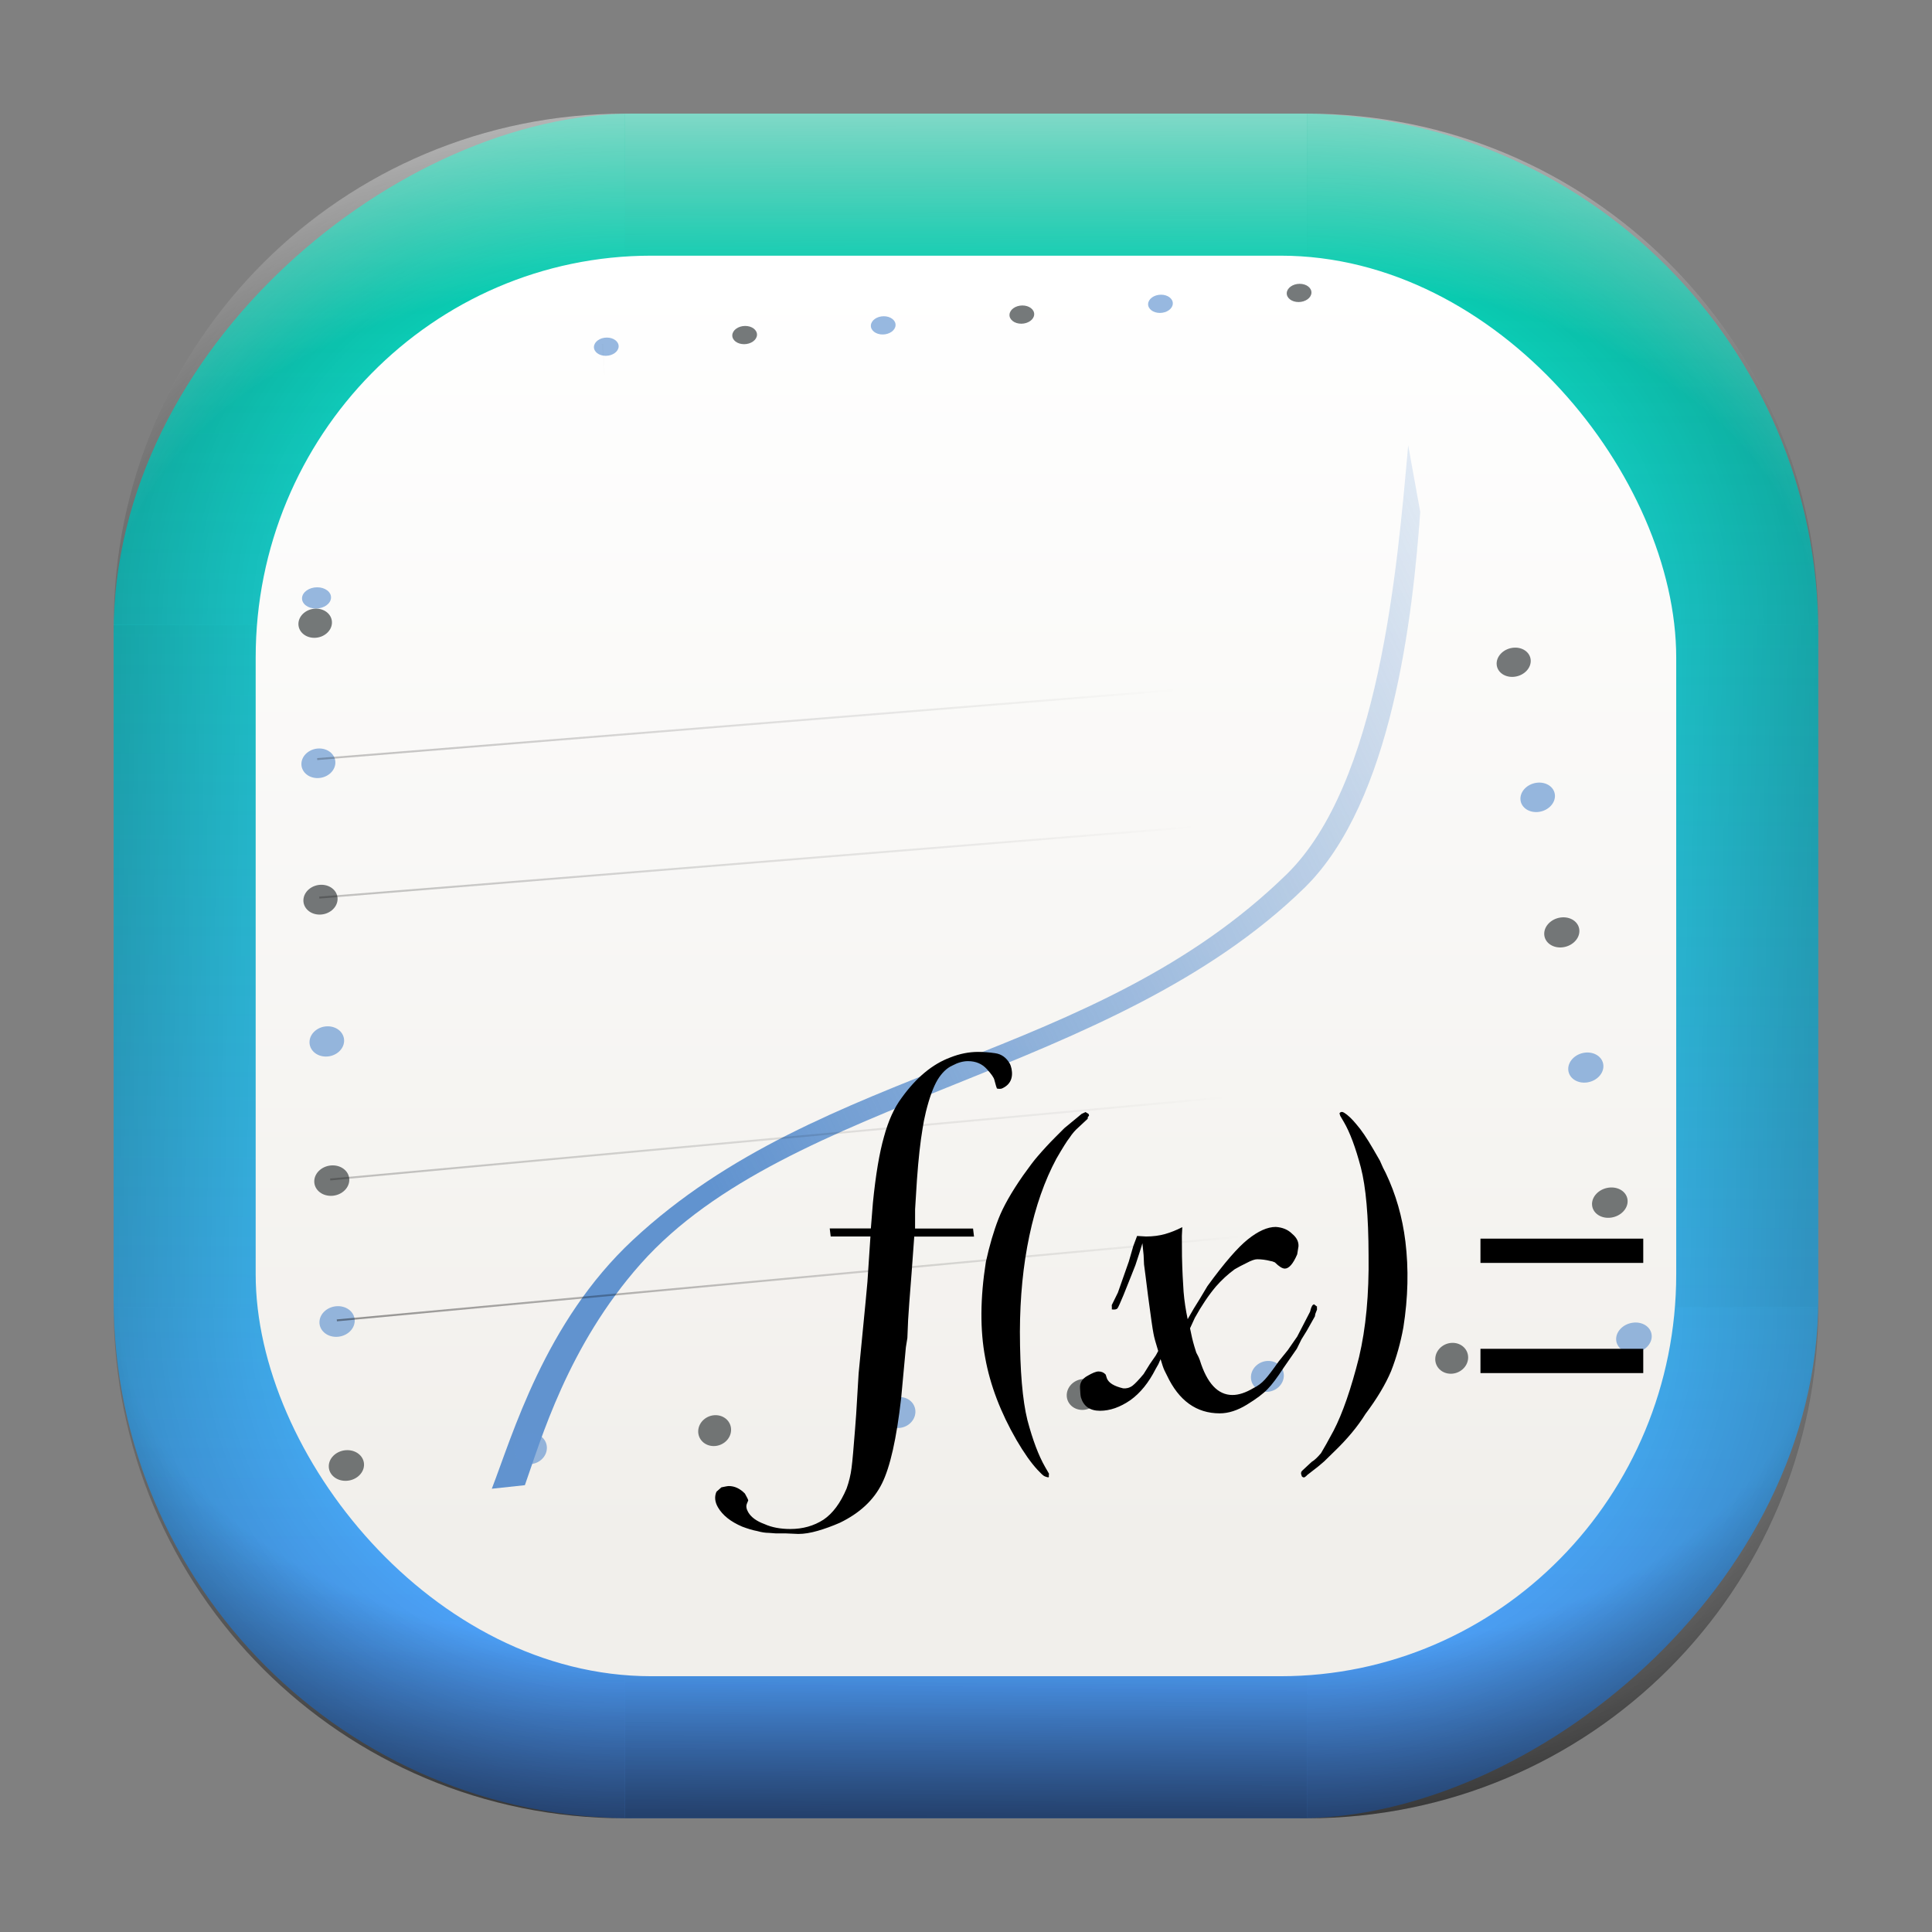 <?xml version="1.0" encoding="UTF-8" standalone="no"?>
<svg
   width="68"
   height="68"
   viewBox="0 0 17.992 17.992"
   version="1.1"
   id="svg1114"
   inkscape:version="1.3.2 (091e20ef0f, 2023-11-25)"
   sodipodi:docname="org.kde.kmplot.svg"
   xmlns:inkscape="http://www.inkscape.org/namespaces/inkscape"
   xmlns:sodipodi="http://sodipodi.sourceforge.net/DTD/sodipodi-0.dtd"
   xmlns:xlink="http://www.w3.org/1999/xlink"
   xmlns="http://www.w3.org/2000/svg"
   xmlns:svg="http://www.w3.org/2000/svg"
   xmlns:rdf="http://www.w3.org/1999/02/22-rdf-syntax-ns#"
   xmlns:cc="http://creativecommons.org/ns#"
   xmlns:dc="http://purl.org/dc/elements/1.1/">
  <rect x="0" y="0" width="17.992" height="17.992" fill="#808080" stroke="none"/>
  <style
     type="text/css"
     id="current-color-scheme">.ColorScheme-Highlight { color:#5599ff; }
</style>
  <defs
     id="defs1108">
    <linearGradient
       id="linearGradient12"
       inkscape:collect="always">
      <stop
         style="stop-color:#ffffff;stop-opacity:0;"
         offset="0"
         id="stop10" />
      <stop
         id="stop11"
         offset="0.659"
         style="stop-color:#ffffff;stop-opacity:0" />
      <stop
         style="stop-color:#ffffff;stop-opacity:1;"
         offset="1"
         id="stop12" />
    </linearGradient>
    <linearGradient
       id="linearGradient9"
       inkscape:collect="always">
      <stop
         style="stop-color:#000000;stop-opacity:0;"
         offset="0"
         id="stop1" />
      <stop
         id="stop8"
         offset="0.661"
         style="stop-color:#000000;stop-opacity:0" />
      <stop
         style="stop-color:#000000;stop-opacity:1;"
         offset="1"
         id="stop9" />
    </linearGradient>
    <linearGradient
       id="linearGradient7"
       inkscape:collect="always">
      <stop
         style="stop-color:#000000;stop-opacity:0;"
         offset="0"
         id="stop5" />
      <stop
         id="stop6"
         offset="0.659"
         style="stop-color:#000000;stop-opacity:0" />
      <stop
         style="stop-color:#000000;stop-opacity:1;"
         offset="1"
         id="stop7" />
    </linearGradient>
    <linearGradient
       id="linearGradient4"
       inkscape:collect="always">
      <stop
         style="stop-color:#000000;stop-opacity:0;"
         offset="0"
         id="stop2" />
      <stop
         id="stop3"
         offset="0.671"
         style="stop-color:#000000;stop-opacity:0" />
      <stop
         style="stop-color:#000000;stop-opacity:1;"
         offset="1"
         id="stop4" />
    </linearGradient>
    <linearGradient
       inkscape:collect="always"
       id="linearGradient899">
      <stop
         style="stop-color:#00d4aa;stop-opacity:1;"
         offset="0"
         id="stop895" />
      <stop
         style="stop-color:#5599ff;stop-opacity:1;"
         offset="1"
         id="stop897" />
    </linearGradient>
    <linearGradient
       id="linearGradient1167"
       x1="40.752"
       x2="40.752"
       y1="28.508"
       y2="17.206"
       gradientUnits="userSpaceOnUse">
      <stop
         style="stop-color:#84fb6e;stop-opacity:1"
         stop-color="#0ab816"
         offset="0"
         id="stop1163" />
      <stop
         style="stop-color:#0dd41a;stop-opacity:1"
         stop-color="#0cf36c"
         offset="1"
         id="stop1165" />
    </linearGradient>
    <linearGradient
       id="cornerBevel"
       inkscape:collect="always">
      <stop
         style="stop-color:#000000;stop-opacity:0;"
         offset="0"
         id="stop2663" />
      <stop
         id="stop2671"
         offset="0.667"
         style="stop-color:#000000;stop-opacity:0" />
      <stop
         style="stop-color:#000000;stop-opacity:1;"
         offset="1"
         id="stop2661" />
    </linearGradient>
    <linearGradient
       id="bevel"
       inkscape:collect="always">
      <stop
         id="stop2685"
         offset="0"
         style="stop-color:#000000;stop-opacity:1;" />
      <stop
         id="stop2687"
         offset="1"
         style="stop-color:#000000;stop-opacity:0;" />
    </linearGradient>
    <linearGradient
       id="highlightCorner"
       inkscape:collect="always">
      <stop
         style="stop-color:#ffffff;stop-opacity:0;"
         offset="0"
         id="stop2613" />
      <stop
         id="stop2621"
         offset="0.667"
         style="stop-color:#ffffff;stop-opacity:0" />
      <stop
         style="stop-color:#ffffff;stop-opacity:1;"
         offset="1"
         id="stop2611" />
    </linearGradient>
    <linearGradient
       inkscape:collect="always"
       id="highlight">
      <stop
         style="stop-color:#ffffff;stop-opacity:1;"
         offset="0"
         id="stop2921" />
      <stop
         style="stop-color:#ffffff;stop-opacity:0;"
         offset="1"
         id="stop2923" />
    </linearGradient>
    <radialGradient
       inkscape:collect="always"
       xlink:href="#highlightCorner"
       id="radialGradient15"
       gradientUnits="userSpaceOnUse"
       gradientTransform="matrix(0.043,-12.079,17.934,0.064,14.524,-50.374)"
       cx="-4.58"
       cy="-0.502"
       fx="-4.58"
       fy="-0.502"
       r="0.397" />
    <linearGradient
       inkscape:collect="always"
       xlink:href="#highlight"
       id="linearGradient15"
       gradientUnits="userSpaceOnUse"
       x1="-3.845"
       y1="-1.153"
       x2="-3.845"
       y2="-0.895"
       gradientTransform="matrix(6.092,0,0,6.092,32.229,7.154)" />
    <radialGradient
       inkscape:collect="always"
       xlink:href="#linearGradient12"
       id="radialGradient17"
       gradientUnits="userSpaceOnUse"
       gradientTransform="matrix(-0.022,-12.045,-17.968,0.034,1.664,-50.223)"
       cx="-4.575"
       cy="-0.553"
       fx="-4.575"
       fy="-0.553"
       r="0.397" />
    <radialGradient
       inkscape:collect="always"
       xlink:href="#linearGradient7"
       id="radialGradient18"
       gradientUnits="userSpaceOnUse"
       gradientTransform="matrix(0.065,12.1,17.934,-0.096,14.61,64.748)"
       cx="-4.428"
       cy="-0.501"
       fx="-4.428"
       fy="-0.501"
       r="0.397" />
    <linearGradient
       inkscape:collect="always"
       xlink:href="#bevel"
       id="linearGradient18"
       gradientUnits="userSpaceOnUse"
       x1="-3.842"
       y1="-1.451"
       x2="-3.841"
       y2="-1.197"
       gradientTransform="matrix(6.092,0,0,6.092,32.229,-7.154)" />
    <radialGradient
       inkscape:collect="always"
       xlink:href="#linearGradient4"
       id="radialGradient20"
       gradientUnits="userSpaceOnUse"
       gradientTransform="matrix(-0.01,11.991,-17.967,-0.015,1.735,64.306)"
       cx="-4.424"
       cy="-0.55"
       fx="-4.424"
       fy="-0.55"
       r="0.397" />
    <radialGradient
       inkscape:collect="always"
       xlink:href="#cornerBevel"
       id="radialGradient25"
       gradientUnits="userSpaceOnUse"
       gradientTransform="matrix(12.185,0,0,12.185,59.631,10.378)"
       cx="-4.457"
       cy="-0.449"
       fx="-4.457"
       fy="-0.449"
       r="0.397" />
    <linearGradient
       inkscape:collect="always"
       xlink:href="#bevel"
       id="linearGradient25"
       gradientUnits="userSpaceOnUse"
       x1="-3.849"
       y1="-1.146"
       x2="-3.846"
       y2="-0.891"
       gradientTransform="matrix(6.092,0,0,6.092,32.229,7.154)" />
    <radialGradient
       inkscape:collect="always"
       xlink:href="#cornerBevel"
       id="radialGradient29"
       gradientUnits="userSpaceOnUse"
       gradientTransform="matrix(0,-12.185,12.185,0,11.274,-44.428)"
       cx="-4.571"
       cy="-0.487"
       fx="-4.571"
       fy="-0.487"
       r="0.397" />
    <radialGradient
       inkscape:collect="always"
       xlink:href="#cornerBevel"
       id="radialGradient30"
       gradientUnits="userSpaceOnUse"
       gradientTransform="matrix(-12.185,-0.049,0.048,-11.942,-43.502,3.852)"
       cx="-4.534"
       cy="-0.603"
       fx="-4.534"
       fy="-0.603"
       r="0.397" />
    <radialGradient
       inkscape:collect="always"
       xlink:href="#linearGradient9"
       id="radialGradient31"
       gradientUnits="userSpaceOnUse"
       gradientTransform="matrix(0,-12.152,11.979,0,18.476,-48.771)"
       cx="-4.418"
       cy="-0.565"
       fx="-4.418"
       fy="-0.565"
       r="0.397" />
    <linearGradient
       inkscape:collect="always"
       xlink:href="#bevel"
       id="linearGradient34"
       gradientUnits="userSpaceOnUse"
       x1="-3.997"
       y1="-1.222"
       x2="-4"
       y2="-0.967"
       gradientTransform="matrix(6.092,0,0,6.092,17.025,8.05)" />
    <linearGradient
       inkscape:collect="always"
       xlink:href="#bevel"
       id="linearGradient35"
       gradientUnits="userSpaceOnUse"
       x1="-4.092"
       y1="-1.449"
       x2="-4.095"
       y2="-1.197"
       gradientTransform="matrix(6.092,0,0,6.092,16.129,-7.154)" />
    <linearGradient
       inkscape:collect="always"
       xlink:href="#bevel"
       id="linearGradient36"
       gradientUnits="userSpaceOnUse"
       x1="-3.873"
       y1="-1.372"
       x2="-3.877"
       y2="-1.116"
       gradientTransform="matrix(6.092,0,0,6.092,31.333,-8.05)" />
    <linearGradient
       id="paint2_linear_77:3-7"
       x1="79.398"
       y1="-197.844"
       x2="82.901"
       y2="-199.978"
       gradientUnits="userSpaceOnUse"
       gradientTransform="matrix(1.925,0,0,1.731,-40.887,399.617)">
      <stop
         stop-color="#EBFAFF"
         stop-opacity="0.1"
         id="stop29-5-7"
         offset="0"
         style="stop-color:#c3c3c3;stop-opacity:1;" />
      <stop
         offset="1"
         stop-color="#70A9FF"
         stop-opacity="0.5"
         id="stop30-0-1"
         style="stop-color:#05c7ff;stop-opacity:0.8;" />
    </linearGradient>
    <linearGradient
       inkscape:collect="always"
       xlink:href="#linearGradient899"
       id="linearGradient926"
       x1="0.989"
       y1="-9.341"
       x2="16.919"
       y2="-9.225"
       gradientUnits="userSpaceOnUse"
       gradientTransform="translate(-0.926,0.476)" />
    <linearGradient
       id="a"
       x1="7.937"
       x2="7.937"
       y1="15.081"
       y2="1.852"
       gradientTransform="matrix(0.893,0,0,0.893,0.908,0.915)"
       gradientUnits="userSpaceOnUse">
      <stop
         offset="0"
         stop-color="#f1efeb"
         id="stop1-3" />
      <stop
         offset="1"
         stop-color="#fff"
         id="stop2-3" />
    </linearGradient>
    <linearGradient
       id="b-3"
       gradientTransform="matrix(0.944,0,0,0.944,-301.191,-493.754)"
       gradientUnits="userSpaceOnUse"
       x1="400.571"
       x2="400.571"
       y1="545.798"
       y2="517.798">
      <stop
         offset="0"
         stop-color="#eff0f1"
         id="stop7-6" />
      <stop
         offset="1"
         stop-color="#fcfcfc"
         id="stop9-7" />
    </linearGradient>
    <linearGradient
       id="d-9"
       gradientUnits="userSpaceOnUse"
       x1="13.571"
       x2="13.143"
       y1="21.286"
       y2="3.286"
       gradientTransform="translate(-2.571,-2.571)">
      <stop
         offset="0"
         stop-color="#788085"
         id="stop17-1" />
      <stop
         offset="1"
         stop-color="#9ba1a6"
         id="stop19-2" />
    </linearGradient>
    <linearGradient
       id="f-9-3"
       gradientUnits="userSpaceOnUse"
       x1="9.178"
       x2="11.427"
       y1="7.535"
       y2="9.784"
       gradientTransform="matrix(0.823,0,0,0.859,-0.937,-1.315)">
      <stop
         offset="0"
         id="stop2617-1-6" />
      <stop
         offset="1"
         stop-opacity="0"
         id="stop2619-2-0" />
    </linearGradient>
    <linearGradient
       id="linearGradient1000"
       x1="-25.122"
       x2="-15.582"
       y1="9.342"
       y2="9.342"
       gradientUnits="userSpaceOnUse"
       gradientTransform="matrix(1.127,0,0,1.127,30.834,-2.927)">
      <stop
         stop-color="#407fff"
         offset="0"
         id="stop47" />
      <stop
         stop-color="#ff407a"
         offset="1"
         id="stop49" />
    </linearGradient>
    <linearGradient
       id="linearGradient952"
       x1="-20.384"
       x2="-23.272"
       y1="6.133"
       y2="15.312"
       gradientUnits="userSpaceOnUse"
       gradientTransform="matrix(1.127,0,0,1.127,32.458,-2.726)">
      <stop
         stop-color="#232323"
         offset="0"
         id="stop40" />
      <stop
         stop-color="#323296"
         offset=".95"
         id="stop42" />
      <stop
         stop-color="#232323"
         offset="1"
         id="stop44" />
    </linearGradient>
    <radialGradient
       id="radialGradient123159"
       cx="-24.473"
       cy="9.835"
       r="1.521"
       gradientTransform="matrix(1.473,0,0,1.473,43.968,-6.928)"
       gradientUnits="userSpaceOnUse">
      <stop
         stop-color="#291dc0"
         offset="0"
         id="stop29" />
      <stop
         stop-color="#1b1b23"
         offset="1"
         id="stop31" />
    </radialGradient>
    <linearGradient
       id="linearGradient123197"
       x1="-36.117"
       x2="-33.22"
       y1="10.638"
       y2="7.74"
       gradientUnits="userSpaceOnUse"
       gradientTransform="matrix(1.582,0,0,1.582,62.778,-6.987)">
      <stop
         offset="0"
         id="stop35" />
      <stop
         stop-opacity="0"
         offset="1"
         id="stop37" />
    </linearGradient>
    <radialGradient
       id="radialGradient123131"
       cx="-24.473"
       cy="9.835"
       r="1.141"
       gradientTransform="matrix(2.247,0,0,1.663,62.864,-8.802)"
       gradientUnits="userSpaceOnUse"
       xlink:href="#a-9" />
    <linearGradient
       id="a-9"
       x1="23.487"
       x2="23.487"
       y1="15.18"
       y2="32.913"
       gradientTransform="matrix(0.127,0,0,0.127,-27.515,6.793)"
       gradientUnits="userSpaceOnUse">
      <stop
         stop-color="#141414"
         offset="0"
         id="stop5-3" />
      <stop
         stop-color="#30277f"
         offset="1"
         id="stop7-6-3" />
    </linearGradient>
    <linearGradient
       id="linearGradient123149"
       x1="-24.478"
       x2="-24.478"
       y1="11.104"
       y2="8.491"
       gradientTransform="matrix(1.582,0,0,1.582,46.594,-8.005)"
       gradientUnits="userSpaceOnUse">
      <stop
         stop-color="#2d1edc"
         offset="0"
         id="stop22" />
      <stop
         stop-color="#141414"
         offset="1"
         id="stop24" />
    </linearGradient>
    <radialGradient
       id="radialGradient123155"
       cx="-24.473"
       cy="9.835"
       r="1.141"
       gradientTransform="matrix(1.804,0,0,1.335,52.026,-5.578)"
       gradientUnits="userSpaceOnUse"
       xlink:href="#a-9" />
    <linearGradient
       id="linearGradient123157"
       x1="-24.478"
       x2="-24.478"
       y1="11.104"
       y2="8.491"
       gradientTransform="matrix(1.27,0,0,1.27,38.962,-4.938)"
       gradientUnits="userSpaceOnUse"
       xlink:href="#a-9" />
    <radialGradient
       id="c-7"
       cx="24.047"
       cy="23.949"
       r="2.987"
       gradientTransform="matrix(0.325,-5.9392216e-8,4.498202e-8,0.246,0.114,1.645)"
       gradientUnits="userSpaceOnUse">
      <stop
         stop-color="#2839e6"
         offset="0"
         id="stop10-7" />
      <stop
         stop-opacity="0"
         offset="1"
         id="stop12-5" />
    </radialGradient>
    <linearGradient
       id="linearGradient123141"
       x1="-24.485"
       x2="-24.485"
       y1="8.696"
       y2="9.751"
       gradientTransform="matrix(1.582,0,0,1.582,46.646,-8.005)"
       gradientUnits="userSpaceOnUse"
       xlink:href="#d-6" />
    <linearGradient
       id="d-6"
       x1="361.36"
       x2="361.36"
       y1="616.07"
       y2="722.79"
       gradientTransform="matrix(0.004,0,0,0.004,-25.925,7.126)"
       gradientUnits="userSpaceOnUse">
      <stop
         stop-color="#fff"
         offset="0"
         id="stop15" />
      <stop
         stop-color="#fff"
         stop-opacity="0"
         offset="1"
         id="stop17" />
    </linearGradient>
    <linearGradient
       id="linearGradient123161"
       x1="361.36"
       x2="361.36"
       y1="616.07"
       y2="722.79"
       gradientTransform="matrix(0.006,0,0,0.006,5.627,3.269)"
       gradientUnits="userSpaceOnUse"
       xlink:href="#d-6" />
    <linearGradient
       inkscape:collect="always"
       xlink:href="#bevel"
       id="linearGradient1"
       x1="-35.024"
       y1="3.519"
       x2="7.314"
       y2="24.737"
       gradientUnits="userSpaceOnUse"
       gradientTransform="matrix(0.632,0,0,0.629,21.569,-4.708)" />
    <linearGradient
       inkscape:collect="always"
       xlink:href="#linearGradient3270"
       id="linearGradient2338"
       gradientUnits="userSpaceOnUse"
       gradientTransform="matrix(0.072,0.013,-0.013,0.072,3.714,2.356)"
       x1="27.055"
       y1="63.926"
       x2="146.241"
       y2="-21.891" />
    <linearGradient
       inkscape:collect="always"
       id="linearGradient3270">
      <stop
         style="stop-color:#6193cf;stop-opacity:1;"
         offset="0"
         id="stop3272" />
      <stop
         style="stop-color:#6193cf;stop-opacity:0;"
         offset="1"
         id="stop3274" />
    </linearGradient>
    <linearGradient
       inkscape:collect="always"
       xlink:href="#bevel"
       id="linearGradient2340"
       gradientUnits="userSpaceOnUse"
       gradientTransform="matrix(0.077,-3.6528116e-4,-0.004,0.078,2.986,2.157)"
       x1="26.195"
       y1="55.316"
       x2="35.331"
       y2="55.316" />
    <linearGradient
       inkscape:collect="always"
       xlink:href="#bevel"
       id="linearGradient2342"
       gradientUnits="userSpaceOnUse"
       gradientTransform="matrix(0.077,-3.6528116e-4,-0.004,0.078,2.986,2.157)"
       x1="38.465"
       y1="54.439"
       x2="49.004"
       y2="54.439" />
    <linearGradient
       inkscape:collect="always"
       xlink:href="#highlight"
       id="linearGradient2344"
       gradientUnits="userSpaceOnUse"
       gradientTransform="matrix(0.077,-3.6528116e-4,-0.004,0.078,2.986,2.157)"
       x1="26.994"
       y1="91.863"
       x2="62.676"
       y2="53.388" />
    <radialGradient
       inkscape:collect="always"
       xlink:href="#bevel"
       id="radialGradient3142-3-9"
       cx="56.618"
       cy="53.388"
       fx="56.618"
       fy="53.388"
       r="6.058"
       gradientTransform="matrix(0.077,-3.6528116e-4,-0.028,0.531,4.271,-22.025)"
       gradientUnits="userSpaceOnUse" />
    <linearGradient
       inkscape:collect="always"
       xlink:href="#bevel"
       id="linearGradient2346"
       gradientUnits="userSpaceOnUse"
       gradientTransform="matrix(0.077,-3.6528116e-4,-0.004,0.078,2.986,2.157)"
       x1="62.479"
       y1="52.424"
       x2="76.173"
       y2="52.424" />
    <linearGradient
       inkscape:collect="always"
       xlink:href="#bevel"
       id="linearGradient2348"
       gradientUnits="userSpaceOnUse"
       gradientTransform="matrix(0.077,-3.6528116e-4,-0.004,0.078,2.986,2.157)"
       x1="74.399"
       y1="51.197"
       x2="90.021"
       y2="51.197" />
    <radialGradient
       inkscape:collect="always"
       xlink:href="#bevel"
       id="radialGradient3186-8-1"
       cx="56.53"
       cy="53.388"
       fx="55.983"
       fy="56.927"
       r="6.723"
       gradientTransform="matrix(0.077,-0.012,0.06,0.631,-0.402,-26.731)"
       gradientUnits="userSpaceOnUse" />
    <linearGradient
       inkscape:collect="always"
       xlink:href="#bevel"
       id="linearGradient2350"
       gradientUnits="userSpaceOnUse"
       gradientTransform="matrix(0.09,-4.2763819e-4,-0.005,0.091,1.748,1.774)"
       x1="20.41"
       y1="83.537"
       x2="115.087"
       y2="83.537" />
    <linearGradient
       inkscape:collect="always"
       xlink:href="#bevel"
       id="linearGradient2352"
       gradientUnits="userSpaceOnUse"
       gradientTransform="matrix(0.09,-4.2763819e-4,-0.005,0.091,1.748,1.774)"
       x1="19.358"
       y1="73.283"
       x2="112.983"
       y2="73.283" />
    <linearGradient
       inkscape:collect="always"
       xlink:href="#highlight"
       id="linearGradient2354"
       gradientUnits="userSpaceOnUse"
       gradientTransform="matrix(0.09,-4.2763819e-4,-0.005,0.091,1.748,1.774)"
       x1="26.994"
       y1="91.863"
       x2="62.676"
       y2="53.388" />
    <radialGradient
       inkscape:collect="always"
       xlink:href="#bevel"
       id="radialGradient3130-5-2"
       cx="64.506"
       cy="63.379"
       fx="64.506"
       fy="63.379"
       r="45.848"
       gradientTransform="matrix(0.09,-4.2763819e-4,-4.282282e-4,0.008,1.468,7.057)"
       gradientUnits="userSpaceOnUse" />
    <linearGradient
       inkscape:collect="always"
       xlink:href="#bevel"
       id="linearGradient2358"
       gradientUnits="userSpaceOnUse"
       gradientTransform="matrix(0.09,-4.2763819e-4,-0.005,0.091,1.748,1.774)"
       x1="17.43"
       y1="53.212"
       x2="108.251"
       y2="53.212" />
    <linearGradient
       inkscape:collect="always"
       xlink:href="#bevel"
       id="linearGradient2360"
       gradientUnits="userSpaceOnUse"
       gradientTransform="matrix(0.09,-4.2763819e-4,-0.005,0.091,1.748,1.774)"
       x1="16.729"
       y1="43.133"
       x2="105.621"
       y2="43.133" />
    <radialGradient
       inkscape:collect="always"
       xlink:href="#bevel"
       id="radialGradient3196-8-7"
       cx="64.681"
       cy="63.379"
       fx="58.186"
       fy="64.543"
       r="46.601"
       gradientTransform="matrix(0.118,-0.01,2.3182863e-4,0.008,-0.364,7.677)"
       gradientUnits="userSpaceOnUse" />
    <linearGradient
       inkscape:collect="always"
       xlink:href="#highlight"
       id="linearGradient2"
       gradientUnits="userSpaceOnUse"
       gradientTransform="matrix(0.09,-4.2763819e-4,-0.005,0.091,1.748,1.774)"
       x1="26.994"
       y1="91.863"
       x2="62.676"
       y2="53.388" />
  </defs>
  <sodipodi:namedview
     id="base"
     pagecolor="#e2e2e2"
     bordercolor="#666666"
     borderopacity="1.0"
     inkscape:pageopacity="0"
     inkscape:pageshadow="2"
     inkscape:zoom="8"
     inkscape:cx="27.75"
     inkscape:cy="44.375"
     inkscape:document-units="px"
     inkscape:current-layer="layer1"
     inkscape:document-rotation="0"
     showgrid="true"
     units="px"
     inkscape:window-width="1920"
     inkscape:window-height="990"
     inkscape:window-x="0"
     inkscape:window-y="0"
     inkscape:window-maximized="1"
     inkscape:object-paths="true"
     inkscape:snap-grids="true"
     inkscape:snap-intersection-paths="true"
     inkscape:snap-smooth-nodes="true"
     inkscape:snap-midpoints="true"
     inkscape:showpageshadow="2"
     inkscape:pagecheckerboard="0"
     inkscape:deskcolor="#d1d1d1">
    <inkscape:grid
       id="grid2"
       units="px"
       originx="0"
       originy="0"
       spacingx="0.265"
       spacingy="0.265"
       empcolor="#0099e5"
       empopacity="0.302"
       color="#0099e5"
       opacity="0.149"
       empspacing="5"
       dotted="false"
       gridanglex="30"
       gridanglez="30"
       visible="true" />
  </sodipodi:namedview>
  <g
     inkscape:label="Layer 1"
     inkscape:groupmode="layer"
     id="layer1">
    <g
       id="g918"
       transform="translate(0.476,0.926)">
      <rect
         ry="4.836"
         rx="4.836"
         style="fill:url(#linearGradient926);fill-opacity:1;stroke-width:6.092"
         x="0.132"
         y="-16.457"
         width="15.875"
         height="15.875"
         id="use1056"
         transform="rotate(90)"
         class="ColorScheme-Highlight" />
      <path
         d="m 5.345,0.132 c -2.638,0 -4.762,2.124 -4.762,4.762 H 5.345 Z"
         style="opacity:0.15;fill:url(#radialGradient25);fill-opacity:1;stroke-width:6.092"
         id="path20" />
      <rect
         y="0.132"
         x="5.345"
         height="1.587"
         width="6.35"
         id="rect20"
         style="opacity:0.15;fill:url(#linearGradient25);fill-opacity:1;stroke-width:4.836;stroke-linecap:round;stroke-linejoin:round;paint-order:stroke fill markers" />
      <path
         d="m 0.582,11.245 c 0,2.638 2.124,4.762 4.762,4.762 v -4.762 z"
         style="opacity:0.15;fill:url(#radialGradient29);fill-opacity:1;stroke-width:6.092"
         id="use20" />
      <rect
         y="0.582"
         x="-11.245"
         height="1.587"
         width="6.35"
         id="use21"
         style="opacity:0.15;fill:url(#linearGradient34);fill-opacity:1;stroke-width:4.836;stroke-linecap:round;stroke-linejoin:round;paint-order:stroke fill markers"
         transform="rotate(-90)" />
      <path
         d="m 11.695,16.007 c 2.638,0 4.763,-2.124 4.763,-4.762 h -4.763 z"
         style="opacity:0.15;fill:url(#radialGradient30);fill-opacity:1;stroke-width:6.092"
         id="use22" />
      <rect
         y="-16.007"
         x="-11.695"
         height="1.587"
         width="6.35"
         id="use23"
         style="opacity:0.15;fill:url(#linearGradient35);fill-opacity:1;stroke-width:4.836;stroke-linecap:round;stroke-linejoin:round;paint-order:stroke fill markers"
         transform="scale(-1)" />
      <path
         d="m 16.457,4.895 c 0,-2.638 -2.124,-4.762 -4.763,-4.762 V 4.895 Z"
         style="opacity:0.15;fill:url(#radialGradient31);fill-opacity:1;stroke-width:6.092"
         id="use24" />
      <rect
         y="-16.457"
         x="4.895"
         height="1.587"
         width="6.35"
         id="use25"
         style="opacity:0.15;fill:url(#linearGradient36);fill-opacity:1;stroke-width:4.836;stroke-linecap:round;stroke-linejoin:round;paint-order:stroke fill markers"
         transform="rotate(90)" />
      <path
         d="m 5.345,0.132 c -2.638,0 -4.763,2.124 -4.763,4.762 H 5.345 Z"
         style="opacity:0.5;fill:url(#radialGradient15);fill-opacity:1;stroke-width:6.092"
         id="path14" />
      <rect
         y="0.132"
         x="5.345"
         height="1.587"
         width="6.35"
         id="rect14"
         style="opacity:0.5;fill:url(#linearGradient15);fill-opacity:1;stroke-width:4.836;stroke-linecap:round;stroke-linejoin:round;paint-order:stroke fill markers" />
      <path
         d="m 11.695,0.132 c 2.638,0 4.763,2.124 4.763,4.762 h -4.763 z"
         style="opacity:0.5;fill:url(#radialGradient17);fill-opacity:1;stroke-width:6.092"
         id="use14" />
      <path
         id="path17"
         style="opacity:0.5;fill:url(#radialGradient18);fill-opacity:1;stroke-width:6.092"
         d="m 5.345,16.007 c -2.638,0 -4.763,-2.124 -4.763,-4.763 h 4.763 z" />
      <rect
         style="opacity:0.5;fill:url(#linearGradient18);fill-opacity:1;stroke-width:4.836;stroke-linecap:round;stroke-linejoin:round;paint-order:stroke fill markers"
         id="rect17"
         width="6.35"
         height="1.587"
         x="5.345"
         y="-16.007"
         transform="scale(1,-1)" />
      <path
         id="use17"
         style="opacity:0.5;fill:url(#radialGradient20);fill-opacity:1;stroke-width:6.092"
         d="m 11.695,16.007 c 2.638,0 4.763,-2.124 4.763,-4.763 h -4.763 z" />
    </g>
    <rect
       width="13.229"
       height="13.229"
       x="2.381"
       y="2.381"
       fill="url(#a)"
       rx="3.685"
       ry="3.743"
       id="rect2"
       style="fill:url(#a);stroke-width:0.265" />
    <path
       style="fill:url(#linearGradient2338);fill-opacity:1;fill-rule:evenodd;stroke:none;stroke-width:0.183;stroke-linecap:butt;stroke-linejoin:miter;stroke-miterlimit:4;stroke-dasharray:none;stroke-opacity:1"
       d="M 13.114,4.147 C 13.011,5.303 12.844,7.3 11.981,8.143 10.184,9.897 7.659,9.901 5.893,11.548 5.073,12.312 4.772,13.369 4.58,13.864 l 0.308,-0.033 c 0.148,-0.416 0.397,-1.294 1.079,-2.062 1.379,-1.551 4.382,-1.746 6.18,-3.5 0.821,-0.801 1.011,-2.551 1.079,-3.502 z"
       id="path3251-4-5-3"
       sodipodi:nodetypes="cssccsscc" />
    <ellipse
       transform="matrix(1,-0.005,-0.053,0.999,0,0)"
       id="path2088-8-6"
       style="opacity:0.66;fill:#2e3436;fill-opacity:1;fill-rule:nonzero;stroke:none;stroke-width:0.072;stroke-linecap:round;stroke-linejoin:round;stroke-miterlimit:4;stroke-dasharray:none;stroke-dashoffset:4;stroke-opacity:1"
       cx="12.246"
       cy="2.792"
       rx="0.115"
       ry="0.085" />
    <ellipse
       style="opacity:0.66;fill:#6193cf;fill-opacity:1;fill-rule:nonzero;stroke:none;stroke-width:0.072;stroke-linecap:round;stroke-linejoin:round;stroke-miterlimit:4;stroke-dasharray:none;stroke-dashoffset:4;stroke-opacity:1"
       id="path2090-4-0"
       transform="matrix(1,-0.005,-0.053,0.999,0,0)"
       cx="10.96"
       cy="2.887"
       rx="0.115"
       ry="0.085" />
    <ellipse
       transform="matrix(1,-0.005,-0.053,0.999,0,0)"
       id="path2092-3-6"
       style="opacity:0.66;fill:#2e3436;fill-opacity:1;fill-rule:nonzero;stroke:none;stroke-width:0.072;stroke-linecap:round;stroke-linejoin:round;stroke-miterlimit:4;stroke-dasharray:none;stroke-dashoffset:4;stroke-opacity:1"
       cx="9.674"
       cy="2.981"
       rx="0.115"
       ry="0.085" />
    <ellipse
       style="opacity:0.66;fill:#6193cf;fill-opacity:1;fill-rule:nonzero;stroke:none;stroke-width:0.072;stroke-linecap:round;stroke-linejoin:round;stroke-miterlimit:4;stroke-dasharray:none;stroke-dashoffset:4;stroke-opacity:1"
       id="path2094-1-2"
       transform="matrix(1,-0.005,-0.053,0.999,0,0)"
       cx="8.388"
       cy="3.075"
       rx="0.115"
       ry="0.085" />
    <ellipse
       transform="matrix(1,-0.005,-0.053,0.999,0,0)"
       id="path2096-4-6"
       style="opacity:0.66;fill:#2e3436;fill-opacity:1;fill-rule:nonzero;stroke:none;stroke-width:0.072;stroke-linecap:round;stroke-linejoin:round;stroke-miterlimit:4;stroke-dasharray:none;stroke-dashoffset:4;stroke-opacity:1"
       cx="7.102"
       cy="3.159"
       rx="0.115"
       ry="0.085" />
    <ellipse
       style="opacity:0.66;fill:#6193cf;fill-opacity:1;fill-rule:nonzero;stroke:none;stroke-width:0.072;stroke-linecap:round;stroke-linejoin:round;stroke-miterlimit:4;stroke-dasharray:none;stroke-dashoffset:4;stroke-opacity:1"
       id="path2098-9-1"
       transform="matrix(1,-0.005,-0.053,0.999,0,0)"
       cx="5.819"
       cy="3.261"
       rx="0.115"
       ry="0.085" />
    <path
       style="opacity:0.23;fill:none;fill-opacity:1;fill-rule:evenodd;stroke:url(#linearGradient2340);stroke-width:0.015;stroke-linecap:butt;stroke-linejoin:miter;stroke-miterlimit:4;stroke-dasharray:none;stroke-opacity:1"
       d="M 5.612,3.203 6.091,12.188"
       id="path2221-2-8" />
    <path
       style="opacity:0.23;fill:none;fill-opacity:1;fill-rule:evenodd;stroke:url(#linearGradient2342);stroke-width:0.015;stroke-linecap:butt;stroke-linejoin:miter;stroke-miterlimit:4;stroke-dasharray:none;stroke-opacity:1"
       d="M 6.93,3.102 7.559,12.086"
       id="path2223-0-7" />
    <path
       style="fill:url(#linearGradient2344);fill-opacity:1;fill-rule:evenodd;stroke:url(#radialGradient3142-3-9);stroke-width:0.015;stroke-linecap:butt;stroke-linejoin:miter;stroke-miterlimit:4;stroke-dasharray:none;stroke-opacity:1"
       d="m 8.228,3.02 0.802,8.908"
       id="path2225-6-9" />
    <path
       style="opacity:0.23;fill:none;fill-opacity:1;fill-rule:evenodd;stroke:url(#linearGradient2346);stroke-width:0.015;stroke-linecap:butt;stroke-linejoin:miter;stroke-miterlimit:4;stroke-dasharray:none;stroke-opacity:1"
       d="M 9.508,2.938 10.482,11.788"
       id="path2227-8-2" />
    <path
       style="opacity:0.23;fill:none;fill-opacity:1;fill-rule:evenodd;stroke:url(#linearGradient2348);stroke-width:0.015;stroke-linecap:butt;stroke-linejoin:miter;stroke-miterlimit:4;stroke-dasharray:none;stroke-opacity:1"
       d="m 10.792,2.78 1.178,8.887"
       id="path2229-9-0" />
    <path
       style="opacity:0.508;fill:none;fill-opacity:0.75;fill-rule:evenodd;stroke:url(#radialGradient3186-8-1);stroke-width:0.078px;stroke-linecap:butt;stroke-linejoin:miter;stroke-opacity:1"
       d="M 8.193,2.982 9.047,11.965"
       id="path3178-2-2" />
    <ellipse
       style="opacity:0.66;fill:#2e3436;fill-opacity:1;fill-rule:nonzero;stroke:none;stroke-width:0.108;stroke-linecap:round;stroke-linejoin:round;stroke-miterlimit:4;stroke-dasharray:none;stroke-dashoffset:4;stroke-opacity:1"
       id="path2072-7-3"
       transform="matrix(1,-0.005,-0.053,0.999,0,0)"
       cx="14.194"
       cy="12.733"
       rx="0.153"
       ry="0.144" />
    <ellipse
       transform="matrix(1,-0.005,-0.053,0.999,0,0)"
       id="path2074-2-7"
       style="opacity:0.66;fill:#6193cf;fill-opacity:1;fill-rule:nonzero;stroke:none;stroke-width:0.108;stroke-linecap:round;stroke-linejoin:round;stroke-miterlimit:4;stroke-dasharray:none;stroke-dashoffset:4;stroke-opacity:1"
       cx="12.486"
       cy="12.893"
       rx="0.153"
       ry="0.144" />
    <ellipse
       style="opacity:0.66;fill:#2e3436;fill-opacity:1;fill-rule:nonzero;stroke:none;stroke-width:0.108;stroke-linecap:round;stroke-linejoin:round;stroke-miterlimit:4;stroke-dasharray:none;stroke-dashoffset:4;stroke-opacity:1"
       id="path2076-7-5"
       transform="matrix(1,-0.005,-0.053,0.999,0,0)"
       cx="10.779"
       cy="13.053"
       rx="0.153"
       ry="0.144" />
    <ellipse
       transform="matrix(1,-0.005,-0.053,0.999,0,0)"
       id="path2078-2-9"
       style="opacity:0.66;fill:#6193cf;fill-opacity:1;fill-rule:nonzero;stroke:none;stroke-width:0.108;stroke-linecap:round;stroke-linejoin:round;stroke-miterlimit:4;stroke-dasharray:none;stroke-dashoffset:4;stroke-opacity:1"
       cx="9.072"
       cy="13.213"
       rx="0.153"
       ry="0.144" />
    <ellipse
       style="opacity:0.66;fill:#2e3436;fill-opacity:1;fill-rule:nonzero;stroke:none;stroke-width:0.108;stroke-linecap:round;stroke-linejoin:round;stroke-miterlimit:4;stroke-dasharray:none;stroke-dashoffset:4;stroke-opacity:1"
       id="path2080-2-2"
       transform="matrix(1,-0.005,-0.053,0.999,0,0)"
       cx="7.364"
       cy="13.373"
       rx="0.153"
       ry="0.144" />
    <ellipse
       transform="matrix(1,-0.005,-0.053,0.999,0,0)"
       id="path2082-6-2"
       style="opacity:0.66;fill:#6193cf;fill-opacity:1;fill-rule:nonzero;stroke:none;stroke-width:0.108;stroke-linecap:round;stroke-linejoin:round;stroke-miterlimit:4;stroke-dasharray:none;stroke-dashoffset:4;stroke-opacity:1"
       cx="5.657"
       cy="13.533"
       rx="0.153"
       ry="0.144" />
    <ellipse
       style="opacity:0.66;fill:#6193cf;fill-opacity:1;fill-rule:nonzero;stroke:none;stroke-width:0.084;stroke-linecap:round;stroke-linejoin:round;stroke-miterlimit:4;stroke-dasharray:none;stroke-dashoffset:4;stroke-opacity:1"
       id="path2102-1-8"
       transform="matrix(1,-0.005,-0.053,0.999,0,0)"
       cx="3.244"
       cy="5.59"
       rx="0.135"
       ry="0.099" />
    <ellipse
       transform="matrix(-1,0.005,-0.053,0.999,0,0)"
       id="path2138-0-9"
       style="opacity:0.66;fill:#2e3436;fill-opacity:1;fill-rule:nonzero;stroke:none;stroke-width:0.107;stroke-linecap:round;stroke-linejoin:round;stroke-miterlimit:4;stroke-dasharray:none;stroke-dashoffset:4;stroke-opacity:1"
       cx="-3.244"
       cy="5.826"
       rx="0.156"
       ry="0.136" />
    <ellipse
       style="opacity:0.66;fill:#6193cf;fill-opacity:1;fill-rule:nonzero;stroke:none;stroke-width:0.108;stroke-linecap:round;stroke-linejoin:round;stroke-miterlimit:4;stroke-dasharray:none;stroke-dashoffset:4;stroke-opacity:1"
       id="path2140-6-7"
       transform="matrix(-1,0.005,-0.053,0.999,0,0)"
       cx="-3.343"
       cy="7.132"
       rx="0.158"
       ry="0.138" />
    <ellipse
       transform="matrix(-1,0.005,-0.053,0.999,0,0)"
       id="path2142-1-3"
       style="opacity:0.66;fill:#2e3436;fill-opacity:1;fill-rule:nonzero;stroke:none;stroke-width:0.109;stroke-linecap:round;stroke-linejoin:round;stroke-miterlimit:4;stroke-dasharray:none;stroke-dashoffset:4;stroke-opacity:1"
       cx="-3.43"
       cy="8.404"
       rx="0.159"
       ry="0.139" />
    <ellipse
       style="opacity:0.66;fill:#6193cf;fill-opacity:1;fill-rule:nonzero;stroke:none;stroke-width:0.11;stroke-linecap:round;stroke-linejoin:round;stroke-miterlimit:4;stroke-dasharray:none;stroke-dashoffset:4;stroke-opacity:1"
       id="path2144-5-6"
       transform="matrix(-1,0.005,-0.053,0.999,0,0)"
       cx="-3.559"
       cy="9.726"
       rx="0.161"
       ry="0.141" />
    <ellipse
       transform="matrix(-1,0.005,-0.053,0.999,0,0)"
       id="path2146-9-1"
       style="opacity:0.66;fill:#2e3436;fill-opacity:1;fill-rule:nonzero;stroke:none;stroke-width:0.111;stroke-linecap:round;stroke-linejoin:round;stroke-miterlimit:4;stroke-dasharray:none;stroke-dashoffset:4;stroke-opacity:1"
       cx="-3.674"
       cy="11.024"
       rx="0.163"
       ry="0.142" />
    <ellipse
       style="opacity:0.66;fill:#6193cf;fill-opacity:1;fill-rule:nonzero;stroke:none;stroke-width:0.112;stroke-linecap:round;stroke-linejoin:round;stroke-miterlimit:4;stroke-dasharray:none;stroke-dashoffset:4;stroke-opacity:1"
       id="path2148-4-2"
       transform="matrix(-1,0.005,-0.053,0.999,0,0)"
       cx="-3.793"
       cy="12.338"
       rx="0.164"
       ry="0.143" />
    <ellipse
       transform="matrix(-1,0.005,-0.053,0.999,0,0)"
       id="path2150-9-9"
       style="opacity:0.66;fill:#2e3436;fill-opacity:1;fill-rule:nonzero;stroke:none;stroke-width:0.112;stroke-linecap:round;stroke-linejoin:round;stroke-miterlimit:4;stroke-dasharray:none;stroke-dashoffset:4;stroke-opacity:1"
       cx="-3.951"
       cy="13.681"
       rx="0.164"
       ry="0.143" />
    <ellipse
       transform="matrix(-0.99,0.138,0.085,0.996,0,0)"
       id="path2195-0-3"
       style="opacity:0.66;fill:#2e3436;fill-opacity:1;fill-rule:nonzero;stroke:none;stroke-width:0.107;stroke-linecap:round;stroke-linejoin:round;stroke-miterlimit:4;stroke-dasharray:none;stroke-dashoffset:4;stroke-opacity:1"
       cx="-13.546"
       cy="8.069"
       rx="0.16"
       ry="0.135" />
    <ellipse
       style="opacity:0.66;fill:#6193cf;fill-opacity:1;fill-rule:nonzero;stroke:none;stroke-width:0.109;stroke-linecap:round;stroke-linejoin:round;stroke-miterlimit:4;stroke-dasharray:none;stroke-dashoffset:4;stroke-opacity:1"
       id="path2197-9-1"
       transform="matrix(-0.99,0.138,0.085,0.996,0,0)"
       cx="-13.662"
       cy="9.348"
       rx="0.162"
       ry="0.136" />
    <ellipse
       transform="matrix(-0.99,0.138,0.085,0.996,0,0)"
       id="path2199-1-9"
       style="opacity:0.66;fill:#2e3436;fill-opacity:1;fill-rule:nonzero;stroke:none;stroke-width:0.111;stroke-linecap:round;stroke-linejoin:round;stroke-miterlimit:4;stroke-dasharray:none;stroke-dashoffset:4;stroke-opacity:1"
       cx="-13.779"
       cy="10.627"
       rx="0.165"
       ry="0.139" />
    <ellipse
       style="opacity:0.66;fill:#6193cf;fill-opacity:1;fill-rule:nonzero;stroke:none;stroke-width:0.111;stroke-linecap:round;stroke-linejoin:round;stroke-miterlimit:4;stroke-dasharray:none;stroke-dashoffset:4;stroke-opacity:1"
       id="path2201-7-4"
       transform="matrix(-0.99,0.138,0.085,0.996,0,0)"
       cx="-13.895"
       cy="11.907"
       rx="0.165"
       ry="0.139" />
    <ellipse
       transform="matrix(-0.99,0.138,0.085,0.996,0,0)"
       id="path2203-7-7"
       style="opacity:0.66;fill:#2e3436;fill-opacity:1;fill-rule:nonzero;stroke:none;stroke-width:0.112;stroke-linecap:round;stroke-linejoin:round;stroke-miterlimit:4;stroke-dasharray:none;stroke-dashoffset:4;stroke-opacity:1"
       cx="-14.011"
       cy="13.186"
       rx="0.167"
       ry="0.14" />
    <ellipse
       style="opacity:0.66;fill:#6193cf;fill-opacity:1;fill-rule:nonzero;stroke:none;stroke-width:0.112;stroke-linecap:round;stroke-linejoin:round;stroke-miterlimit:4;stroke-dasharray:none;stroke-dashoffset:4;stroke-opacity:1"
       id="path2205-1-8"
       transform="matrix(-0.99,0.138,0.085,0.996,0,0)"
       cx="-14.128"
       cy="14.465"
       rx="0.167"
       ry="0.14" />
    <path
       style="opacity:0.402;fill:none;fill-opacity:1;fill-rule:evenodd;stroke:url(#linearGradient2350);stroke-width:0.018;stroke-linecap:butt;stroke-linejoin:miter;stroke-miterlimit:4;stroke-dasharray:none;stroke-opacity:1"
       d="M 3.137,12.296 15.03,11.194 v 0"
       id="path2207-1-4" />
    <path
       style="opacity:0.23;fill:none;fill-opacity:1;fill-rule:evenodd;stroke:url(#linearGradient2352);stroke-width:0.018;stroke-linecap:butt;stroke-linejoin:miter;stroke-miterlimit:4;stroke-dasharray:none;stroke-opacity:1"
       d="M 3.075,10.984 14.835,9.905"
       id="path2209-5-5" />
    <path
       style="fill:url(#linearGradient2);fill-opacity:1;fill-rule:evenodd;stroke:url(#radialGradient3130-5-2);stroke-width:0.018;stroke-linecap:butt;stroke-linejoin:miter;stroke-miterlimit:4;stroke-dasharray:none;stroke-opacity:1"
       d="M 3.055,9.716 14.572,8.66"
       id="path2211-9-0" />
    <path
       style="opacity:0.23;fill:url(#linearGradient2354);fill-opacity:1;fill-rule:evenodd;stroke:url(#linearGradient2358);stroke-width:0.018;stroke-linecap:butt;stroke-linejoin:miter;stroke-miterlimit:4;stroke-dasharray:none;stroke-opacity:1"
       d="M 2.973,8.359 14.373,7.438"
       id="path2213-7-3" />
    <path
       style="opacity:0.23;fill:none;fill-opacity:1;fill-rule:evenodd;stroke:url(#linearGradient2360);stroke-width:0.018;stroke-linecap:butt;stroke-linejoin:miter;stroke-miterlimit:4;stroke-dasharray:none;stroke-opacity:1"
       d="M 2.954,7.069 14.111,6.171"
       id="path2215-7-6" />
    <path
       style="opacity:0.508;fill:none;fill-opacity:0.75;fill-rule:evenodd;stroke:url(#radialGradient3196-8-7);stroke-width:0.091px;stroke-linecap:butt;stroke-linejoin:miter;stroke-opacity:1"
       d="M 3.034,9.694 14.636,8.682"
       id="path3188-6-1" />
    <path
       style="font-style:normal;font-variant:normal;font-weight:normal;font-stretch:normal;font-size:37.253px;line-height:125%;font-family:Cotillion;text-align:start;writing-mode:lr-tb;text-anchor:start;fill:#000000;fill-opacity:1;stroke:none;stroke-width:0.075px;stroke-linecap:butt;stroke-linejoin:miter;stroke-opacity:1"
       d="m 9.42,9.952 c 0.017,0.089 -0.013,0.151 -0.09,0.185 -0.013,0.004 -0.029,0.004 -0.046,0 l -0.008,-0.023 -0.016,-0.058 c -0.004,-0.019 -0.026,-0.052 -0.069,-0.099 -0.045,-0.05 -0.103,-0.075 -0.177,-0.075 -0.046,3e-6 -0.095,0.014 -0.145,0.041 -0.052,0.023 -0.098,0.068 -0.138,0.133 -0.039,0.066 -0.075,0.164 -0.108,0.296 -0.015,0.062 -0.025,0.114 -0.031,0.156 -0.021,0.124 -0.039,0.284 -0.053,0.481 l -0.017,0.272 -3.348e-4,0.18 h 0.54 l 0.009,0.075 H 8.514 l -0.024,0.33 -0.022,0.284 -0.011,0.162 -0.007,0.168 -0.014,0.087 -0.044,0.475 c -0.043,0.375 -0.102,0.64 -0.179,0.794 -0.077,0.155 -0.208,0.276 -0.392,0.365 -0.071,0.031 -0.14,0.056 -0.206,0.075 -0.066,0.019 -0.126,0.029 -0.181,0.029 l -0.114,-0.005 h -0.093 l -0.067,-0.005 c -0.031,-5e-6 -0.067,-0.005 -0.109,-0.017 -0.039,-0.007 -0.086,-0.021 -0.139,-0.041 -0.108,-0.046 -0.183,-0.106 -0.226,-0.18 -0.029,-0.05 -0.034,-0.099 -0.014,-0.145 l 0.046,-0.041 c 0.034,-0.007 0.057,-0.012 0.069,-0.012 0.054,-4e-6 0.104,0.023 0.15,0.07 0.02,0.035 0.03,0.056 0.031,0.064 l -0.012,0.029 c -0.01,0.023 -0.006,0.05 0.012,0.081 0.027,0.046 0.077,0.083 0.151,0.11 0.068,0.031 0.149,0.046 0.241,0.046 0.116,0 0.219,-0.029 0.309,-0.087 0.086,-0.058 0.158,-0.155 0.215,-0.29 0.022,-0.062 0.038,-0.126 0.046,-0.191 0.009,-0.066 0.019,-0.187 0.033,-0.365 l 0.01,-0.133 0.023,-0.383 0.066,-0.678 0.016,-0.174 0.028,-0.423 H 7.736 l -0.009,-0.075 h 0.383 l 0.019,-0.238 c 0.026,-0.263 0.061,-0.468 0.103,-0.615 0.041,-0.151 0.096,-0.272 0.166,-0.365 C 8.533,10.035 8.683,9.91 8.849,9.848 8.937,9.813 9.024,9.796 9.109,9.796 c 0.05,3e-6 0.103,0.004 0.158,0.012 0.059,0.008 0.105,0.041 0.138,0.099 0.004,0.008 0.01,0.023 0.015,0.046"
       id="path1992-7-0" />
    <path
       style="font-style:normal;font-variant:normal;font-weight:normal;font-stretch:normal;font-size:37.253px;line-height:125%;font-family:Cotillion;text-align:start;writing-mode:lr-tb;text-anchor:start;fill:#000000;fill-opacity:1;stroke:none;stroke-width:0.075px;stroke-linecap:butt;stroke-linejoin:miter;stroke-opacity:1"
       d="m 10.138,10.373 0.004,0.017 -0.011,0.012 -0.002,0.017 -0.087,0.081 c -0.031,0.027 -0.057,0.058 -0.08,0.093 -0.025,0.031 -0.066,0.097 -0.124,0.197 -0.11,0.205 -0.194,0.444 -0.252,0.719 -0.058,0.274 -0.087,0.572 -0.088,0.893 7.35e-4,0.363 0.024,0.638 0.07,0.823 0.049,0.185 0.104,0.33 0.164,0.435 l 0.037,0.064 -0.002,0.017 c 0.003,0.012 3.34e-4,0.017 -0.007,0.017 -0.014,-0.003 -0.026,-0.007 -0.036,-0.012 -0.012,-0.007 -0.033,-0.027 -0.062,-0.058 -0.061,-0.066 -0.126,-0.158 -0.196,-0.278 -0.147,-0.255 -0.245,-0.51 -0.291,-0.765 -0.049,-0.259 -0.047,-0.556 0.006,-0.893 0.033,-0.151 0.072,-0.284 0.117,-0.4 0.045,-0.116 0.122,-0.251 0.23,-0.406 0.058,-0.081 0.101,-0.139 0.132,-0.174 0.053,-0.062 0.11,-0.124 0.171,-0.185 l 0.081,-0.081 0.063,-0.052 0.098,-0.081 0.036,-0.017 0.027,0.017"
       id="path1990-3-6" />
    <path
       style="font-style:normal;font-variant:normal;font-weight:normal;font-stretch:normal;font-size:37.253px;line-height:125%;font-family:Cotillion;text-align:start;writing-mode:lr-tb;text-anchor:start;fill:#000000;fill-opacity:1;stroke:none;stroke-width:0.075px;stroke-linecap:butt;stroke-linejoin:miter;stroke-opacity:1"
       d="m 12.264,12.172 0.001,0.023 -0.016,0.041 -0.004,0.023 -0.075,0.133 -0.05,0.081 -0.043,0.087 -0.052,0.075 -0.072,0.104 c -0.058,0.089 -0.107,0.155 -0.148,0.197 -0.041,0.043 -0.105,0.091 -0.193,0.145 -0.088,0.054 -0.172,0.081 -0.253,0.081 -0.217,0 -0.381,-0.118 -0.492,-0.354 -0.017,-0.031 -0.03,-0.06 -0.039,-0.087 -0.009,-0.031 -0.016,-0.052 -0.02,-0.064 l -0.02,0.046 -0.026,0.046 c -0.065,0.128 -0.143,0.224 -0.235,0.29 -0.096,0.066 -0.19,0.099 -0.283,0.099 -0.093,0 -0.152,-0.041 -0.177,-0.122 -0.004,-0.012 -0.007,-0.041 -0.009,-0.087 -0.004,-0.05 0.019,-0.089 0.069,-0.116 0.046,-0.027 0.08,-0.041 0.103,-0.041 0.027,2e-6 0.049,0.009 0.067,0.029 l 0.011,0.035 c 0.017,0.043 0.067,0.073 0.151,0.093 0.028,0.003 0.057,-0.003 0.086,-0.023 0.025,-0.019 0.06,-0.056 0.105,-0.11 l 0.058,-0.093 0.056,-0.081 0.022,-0.041 c -0.023,-0.073 -0.038,-0.128 -0.044,-0.162 -0.008,-0.039 -0.025,-0.156 -0.051,-0.354 l -0.024,-0.191 -0.013,-0.099 -0.004,-0.087 -0.011,-0.11 -0.029,0.093 -0.036,0.11 -0.039,0.099 -0.072,0.18 c -0.029,0.07 -0.047,0.11 -0.055,0.122 -0.008,0.012 -0.026,0.016 -0.054,0.012 l 3.38e-4,-0.017 -0.001,-0.023 0.057,-0.116 0.102,-0.29 0.042,-0.145 0.035,-0.093 0.083,0.005 c 0.066,1e-6 0.125,-0.008 0.178,-0.023 0.053,-0.015 0.107,-0.037 0.16,-0.064 l -0.004,0.081 0.001,0.191 c 0.003,0.135 0.009,0.245 0.015,0.33 0.007,0.085 0.02,0.17 0.038,0.255 l 0.057,-0.099 0.054,-0.087 0.073,-0.122 c 0.157,-0.216 0.283,-0.361 0.376,-0.435 0.096,-0.077 0.183,-0.116 0.26,-0.116 0.063,0.004 0.114,0.025 0.153,0.064 0.042,0.035 0.061,0.073 0.059,0.116 l -0.012,0.075 c -0.038,0.089 -0.077,0.133 -0.115,0.133 -0.023,0 -0.054,-0.019 -0.093,-0.058 -0.018,-0.008 -0.031,-0.012 -0.038,-0.012 -0.046,-0.012 -0.088,-0.017 -0.127,-0.017 -0.023,0 -0.056,0.012 -0.099,0.035 -0.04,0.019 -0.077,0.039 -0.11,0.058 -0.063,0.046 -0.122,0.1 -0.176,0.162 -0.068,0.081 -0.133,0.178 -0.195,0.29 l -0.045,0.098 c 0.012,0.062 0.025,0.118 0.04,0.168 0.006,0.019 0.012,0.039 0.018,0.058 0.017,0.031 0.028,0.054 0.033,0.07 0.067,0.216 0.168,0.325 0.304,0.325 0.058,0 0.123,-0.021 0.195,-0.064 0.04,-0.019 0.077,-0.046 0.108,-0.081 0.032,-0.035 0.074,-0.091 0.128,-0.168 l 0.084,-0.104 0.036,-0.052 0.052,-0.075 0.12,-0.232 c 0.008,-0.035 0.017,-0.056 0.027,-0.064 0.003,0 0.006,-0.002 0.009,-0.005 l 0.03,0.023"
       id="path1988-6-3" />
    <path
       style="font-style:normal;font-variant:normal;font-weight:normal;font-stretch:normal;font-size:37.253px;line-height:125%;font-family:Cotillion;text-align:start;writing-mode:lr-tb;text-anchor:start;fill:#000000;fill-opacity:1;stroke:none;stroke-width:0.075px;stroke-linecap:butt;stroke-linejoin:miter;stroke-opacity:1"
       d="m 12.905,10.924 c 0.094,0.197 0.155,0.41 0.183,0.638 0.031,0.255 0.025,0.522 -0.019,0.8 -0.026,0.143 -0.064,0.278 -0.114,0.406 -0.052,0.124 -0.132,0.257 -0.239,0.4 -0.072,0.116 -0.17,0.234 -0.295,0.354 l -0.089,0.087 -0.054,0.046 -0.104,0.081 c -0.014,0.015 -0.025,0.023 -0.033,0.023 -0.01,-0.003 -0.016,-0.007 -0.018,-0.012 l -0.007,-0.023 0.002,-0.017 0.01,-0.012 0.087,-0.081 c 0.026,-0.015 0.055,-0.043 0.087,-0.081 0.026,-0.043 0.065,-0.112 0.117,-0.209 0.084,-0.162 0.163,-0.39 0.237,-0.684 0.064,-0.27 0.094,-0.587 0.089,-0.951 -6.96e-4,-0.363 -0.025,-0.636 -0.072,-0.817 -0.049,-0.186 -0.102,-0.327 -0.158,-0.423 l -0.034,-0.058 -0.007,-0.023 c 0.01,-0.015 0.025,-0.017 0.043,-0.006 0.037,0.023 0.075,0.06 0.116,0.11 0.044,0.05 0.097,0.128 0.157,0.232 0.02,0.035 0.04,0.07 0.06,0.104 0.021,0.05 0.04,0.089 0.055,0.116"
       id="path1986-5-2" />
    <path
       style="font-style:normal;font-variant:normal;font-weight:normal;font-stretch:normal;font-size:37.253px;line-height:125%;font-family:Cotillion;text-align:start;writing-mode:lr-tb;text-anchor:start;fill:#000000;fill-opacity:1;stroke:none;stroke-width:0.075px;stroke-linecap:butt;stroke-linejoin:miter;stroke-opacity:1"
       d="m 15.303,11.761 h -1.516 v -0.226 h 1.516 v 0.226"
       id="path1984-6-0" />
    <path
       style="font-style:normal;font-variant:normal;font-weight:normal;font-stretch:normal;font-size:37.253px;line-height:125%;font-family:Cotillion;text-align:start;writing-mode:lr-tb;text-anchor:start;fill:#000000;fill-opacity:1;stroke:none;stroke-width:0.075px;stroke-linecap:butt;stroke-linejoin:miter;stroke-opacity:1"
       d="m 15.303,12.787 h -1.516 v -0.226 h 1.516 v 0.226"
       id="text1977-3-6" />
  </g>
</svg>
